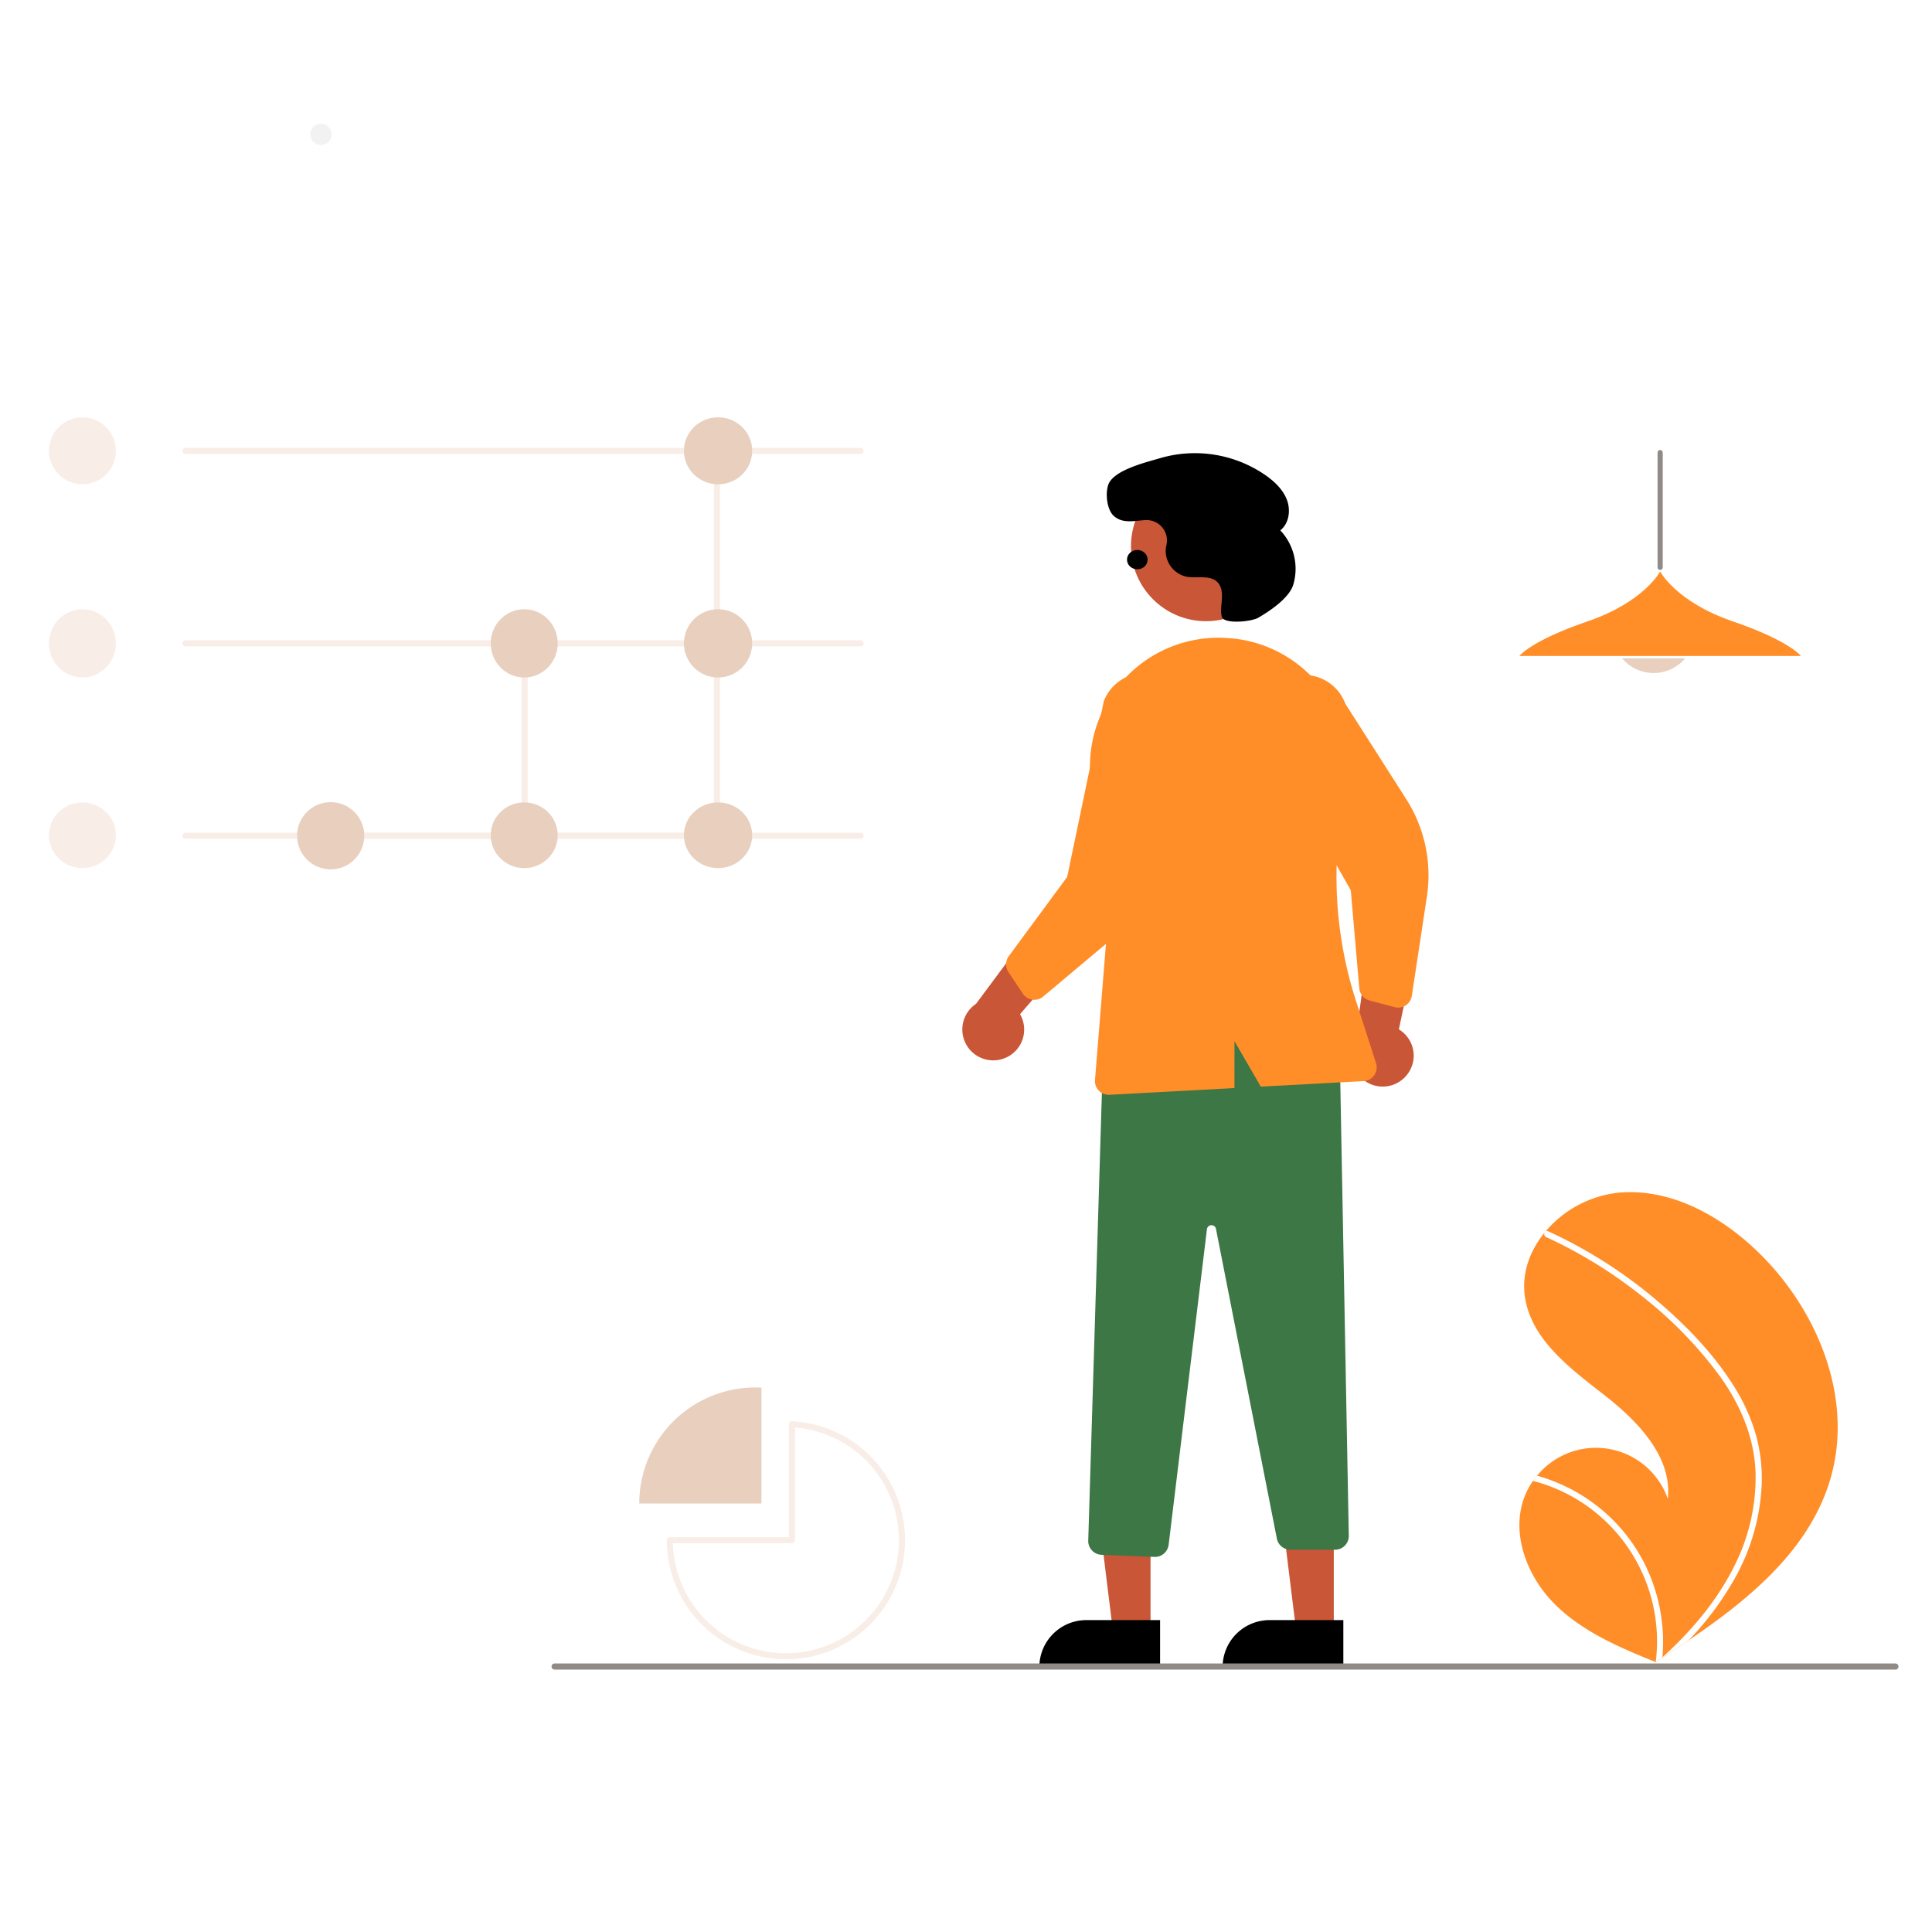 <svg xmlns="http://www.w3.org/2000/svg" xmlns:xlink="http://www.w3.org/1999/xlink" width="1500" height="1500" viewBox="0 0 1500 1500">
  <rect x="0" y="0" width="1500" height="1500" fill="#333333" stroke="none"/>
  <defs>
    <clipPath id="clip-undraw_business_analytics_re_tfh3">
      <rect width="1500" height="1500"/>
    </clipPath>
  </defs>
  <g id="undraw_business_analytics_re_tfh3" clip-path="url(#clip-undraw_business_analytics_re_tfh3)">
    <rect width="1500" height="1500" fill="#fff"/>
    <g id="undraw_business_analytics_re_tfh3-2" data-name="undraw_business_analytics_re_tfh3">
      <circle id="Ellipse_83" data-name="Ellipse 83" cx="8.278" cy="8.278" r="8.278" transform="translate(240.933 96.086)" fill="#f2f2f2"/>
      <path id="Path_285" data-name="Path 285" d="M1066.174,720.615c-15.836,54.935-62.073,93.39-110.3,126.058q-10.1,6.843-20.21,13.371c-.046.02-.093.063-.139.083-.324.208-.649.417-.951.627-1.391.9-2.782,1.793-4.161,2.68l.758.34s.744.4-.07.063c-.242-.1-.5-.192-.738-.294-28.02-11.3-56.536-23.434-78.009-44.6-22.275-21.983-35.292-56.464-23.231-85.344a55.133,55.133,0,0,1,5.97-10.716c.978-1.4,2.032-2.74,3.129-4.055a59.1,59.1,0,0,1,101.51,17.96c3.543-32.992-23.661-60.628-49.842-81.019s-55.953-42.576-61.017-75.385c-2.828-18.255,3.52-35.945,15.084-50.146.358-.432.715-.862,1.084-1.282a86.253,86.253,0,0,1,55.439-29.742c40.162-4.174,79.173,17.085,108.35,45.008C1055.786,589.145,1084.175,658.154,1066.174,720.615Z" transform="translate(355.142 426.897)" fill="#ff8e28"/>
      <path id="Path_286" data-name="Path 286" d="M984.57,631.348a146.621,146.621,0,0,1,17.567,38.744,127.313,127.313,0,0,1,4.4,37.6,163.122,163.122,0,0,1-21.364,74.237,234.771,234.771,0,0,1-35.417,47.327q-10.1,6.843-20.21,13.371c-.046.02-.093.063-.139.083-.324.208-.649.417-.951.627-1.391.9-2.782,1.793-4.161,2.68,0,0,1.5.736.688.4-.242-.1-.5-.192-.738-.294a128.634,128.634,0,0,0-95.269-140.664c.978-1.4,2.032-2.74,3.129-4.055a135.72,135.72,0,0,1,22.4,8.477,132.974,132.974,0,0,1,60.124,57.966,135.951,135.951,0,0,1,14.8,74.6c1.151-1.043,2.3-2.109,3.422-3.165,21.292-19.85,40.2-42.636,53-68.932a151.755,151.755,0,0,0,15.891-71.8c-1.045-27.123-11.851-52.246-27.5-74.117a317.676,317.676,0,0,0-60.214-62.057,360.95,360.95,0,0,0-74.888-46.235,2.6,2.6,0,0,1-1.306-3.331,2.205,2.205,0,0,1,1.084-1.282,1.921,1.921,0,0,1,1.669.071c3.3,1.521,6.584,3.062,9.838,4.67a365.062,365.062,0,0,1,75.422,49.752C948.053,584.959,968.953,606.583,984.57,631.348Z" transform="translate(361.255 444.31)" fill="#fff"/>
      <path id="Path_287" data-name="Path 287" d="M674.426,515.155A23.846,23.846,0,0,0,686.94,480.8l55.393-64.13-43.667-5.684-45.907,61.77a23.975,23.975,0,0,0,21.668,42.4Z" transform="translate(105.019 306.626)" fill="#c95636"/>
      <path id="Path_288" data-name="Path 288" d="M811.764,529.459a23.846,23.846,0,0,0-5.6-36.134l17.608-82.891-41,16.075L772.337,502.76a23.975,23.975,0,0,0,39.427,26.7Z" transform="translate(279.907 305.873)" fill="#c95636"/>
      <path id="Path_289" data-name="Path 289" d="M477.2,462.65l-29.073,0L434.3,350.51l42.908,0Z" transform="translate(416.071 804.682)" fill="#c95636"/>
      <path id="Path_290" data-name="Path 290" d="M761.087,676.471l-93.742,0v-1.186A36.486,36.486,0,0,1,703.833,638.8h0l57.254,0Z" transform="translate(139.598 619.042)"/>
      <path id="Path_291" data-name="Path 291" d="M537.2,462.65l-29.073,0L494.3,350.51l42.908,0Z" transform="translate(498.354 804.682)" fill="#c95636"/>
      <path id="Path_292" data-name="Path 292" d="M821.087,676.471l-93.742,0v-1.186a36.486,36.486,0,0,1,36.488-36.487h0l57.254,0Z" transform="translate(221.88 619.042)"/>
      <path id="Path_293" data-name="Path 293" d="M734.75,856.027,693.6,854.381a10.705,10.705,0,0,1-10.239-10.989l11.595-380.319.757-.273c72.128-26.092,131.8-24.119,182.421,6.023l.566.338,6.946,370.415a10.67,10.67,0,0,1-10.669,10.873h-34.7a10.7,10.7,0,0,1-10.472-8.612l-47.273-240.48a3.557,3.557,0,0,0-7.021.259L745.77,846.65a10.731,10.731,0,0,1-10.6,9.383C735.032,856.034,734.891,856.032,734.75,856.027Z" transform="translate(161.55 352.75)" fill="#3c7745"/>
      <ellipse id="Ellipse_124" data-name="Ellipse 124" cx="58.244" cy="58.244" rx="58.244" ry="58.244" transform="translate(878.094 365.807)" fill="#c95636"/>
      <path id="Path_294" data-name="Path 294" d="M674.46,581.683a10.685,10.685,0,0,1-4.957-4l-11.254-16.84a10.707,10.707,0,0,1,.282-12.259L703.9,487.007l28.423-136.38a34.377,34.377,0,1,1,64.068,24.947l-13.433,86.8a109.969,109.969,0,0,1-38,67.444l-59.723,50.118a10.683,10.683,0,0,1-8.366,2.39,10.573,10.573,0,0,1-2.409-.638Z" transform="translate(124.668 193.804)" fill="#ff8e28"/>
      <path id="Path_295" data-name="Path 295" d="M850.747,587.116a10.683,10.683,0,0,1-6.363.275l-19.574-5.205a10.706,10.706,0,0,1-7.888-9.388l-6.631-76.2L741.516,375.447a34.377,34.377,0,0,1,64.574-23.605l47.264,74.028A109.97,109.97,0,0,1,869.394,501.6l-11.716,77.08a10.683,10.683,0,0,1-4.7,7.322,10.551,10.551,0,0,1-2.229,1.113Z" transform="translate(238.437 194.55)" fill="#ff8e28"/>
      <path id="Path_296" data-name="Path 296" d="M710.307,349.517a99.177,99.177,0,0,1,79.529-32.155q1.461.09,2.91.2h0a98.968,98.968,0,0,1,71.52,39.475,100.456,100.456,0,0,1,17.845,80.97,313.878,313.878,0,0,0,8.292,160.96l15.625,48.516a10.668,10.668,0,0,1-9.585,13.925l-79.88,4.294L796.121,630.4v36.408l-97.086,5.22c-.193.012-.386.016-.577.016a10.671,10.671,0,0,1-10.633-11.528L698.8,524.439,685.034,432.02a99.809,99.809,0,0,1,25.272-82.5Z" transform="translate(162.324 177.966)" fill="#ff8e28"/>
      <path id="Path_297" data-name="Path 297" d="M806.933,384.555c-5.393,3.1-26.708,5.16-28.226-.873l-.033-.133c-1.057-4.421-.179-9.036.124-13.572s-.141-9.517-3.229-12.851c-5.758-6.216-16-2.921-24.327-4.492a20.546,20.546,0,0,1-15.983-21.942c.118-.943.3-1.886.513-2.829A15.824,15.824,0,0,0,719.346,308.7c-8.414.481-17.5,3.03-24.457-3.2-5.383-4.819-6.7-17.364-4.331-24.191,3.975-11.473,29.438-17.48,40.555-20.782a96.327,96.327,0,0,1,81.648,13.4c7.022,4.95,13.58,11.169,16.573,19.222s1.549,18.213-5.2,23.529A43.472,43.472,0,0,1,834.2,358.9C830.869,369.639,814.96,379.937,806.933,384.555Z" transform="translate(169.884 95.097)"/>
      <path id="Path_298" data-name="Path 298" d="M821.807,385.743H297.732a2.371,2.371,0,0,1,0-4.743H821.807a2.371,2.371,0,1,1,0,4.743Z" transform="translate(-153.637 265.508)" fill="#f8eee7"/>
      <path id="Path_299" data-name="Path 299" d="M642.573,385.743H344.732a2.371,2.371,0,1,1,0-4.743H642.573a2.371,2.371,0,0,1,0,4.743Z" transform="translate(-89.182 265.508)" fill="#f8eee7"/>
      <path id="Path_300" data-name="Path 300" d="M408.732,472.14a2.371,2.371,0,0,1-2.371-2.371v-149.4a2.371,2.371,0,0,1,4.743,0v149.4a2.371,2.371,0,0,1-2.371,2.371Z" transform="translate(-1.414 179.111)" fill="#f8eee7"/>
      <path id="Path_301" data-name="Path 301" d="M471.732,558.537a2.371,2.371,0,0,1-2.371-2.371V257.371a2.371,2.371,0,0,1,4.743,0V556.165a2.371,2.371,0,0,1-2.371,2.371Z" transform="translate(84.983 92.714)" fill="#f8eee7"/>
      <circle id="Ellipse_125" data-name="Ellipse 125" cx="26" cy="26" r="26" transform="translate(38 324)" fill="#f8eee7"/>
      <ellipse id="Ellipse_126" data-name="Ellipse 126" cx="26" cy="26.5" rx="26" ry="26.5" transform="translate(38 473)" fill="#f8eee7"/>
      <ellipse id="Ellipse_127" data-name="Ellipse 127" cx="26" cy="25.5" rx="26" ry="25.5" transform="translate(38 623)" fill="#f8eee7"/>
      <path id="Path_302" data-name="Path 302" d="M821.807,259.743H297.732a2.371,2.371,0,0,1,0-4.743H821.807a2.371,2.371,0,1,1,0,4.743Z" transform="translate(-153.637 92.714)" fill="#f8eee7"/>
      <path id="Path_303" data-name="Path 303" d="M821.807,322.743H297.732a2.371,2.371,0,1,1,0-4.743H821.807a2.371,2.371,0,1,1,0,4.743Z" transform="translate(-153.637 179.111)" fill="#f8eee7"/>
      <circle id="Ellipse_128" data-name="Ellipse 128" cx="26.085" cy="26.085" r="26.085" transform="translate(230.65 622.794)" fill="#e8cfbe"/>
      <ellipse id="Ellipse_129" data-name="Ellipse 129" cx="26" cy="26.5" rx="26" ry="26.5" transform="translate(381 473)" fill="#e8cfbe"/>
      <ellipse id="Ellipse_130" data-name="Ellipse 130" cx="26" cy="25.5" rx="26" ry="25.5" transform="translate(381 623)" fill="#e8cfbe"/>
      <ellipse id="Ellipse_131" data-name="Ellipse 131" cx="26.5" cy="26" rx="26.5" ry="26" transform="translate(531 324)" fill="#e8cfbe"/>
      <circle id="Ellipse_132" data-name="Ellipse 132" cx="26.5" cy="26.5" r="26.5" transform="translate(531 473)" fill="#e8cfbe"/>
      <ellipse id="Ellipse_133" data-name="Ellipse 133" cx="26.5" cy="25.5" rx="26.5" ry="25.5" transform="translate(531 623)" fill="#e8cfbe"/>
      <path id="Path_304" data-name="Path 304" d="M1551.047,657.743H510.011a2.371,2.371,0,1,1,0-4.743H1551.047a2.371,2.371,0,1,1,0,4.743Z" transform="translate(-79.418 638.523)" fill="#918b87"/>
      <path id="Path_305" data-name="Path 305" d="M631.215,566.125q-2.357-.122-4.743-.125a90.112,90.112,0,0,0-90.112,90.112h94.855Z" transform="translate(-40.031 511.222)" fill="#e8cfbe"/>
      <path id="Path_306" data-name="Path 306" d="M637.844,761.9a92.588,92.588,0,0,1-92.484-92.484,2.372,2.372,0,0,1,2.371-2.371h92.484V579.425a2.368,2.368,0,0,1,.739-1.72,2.322,2.322,0,0,1,1.755-.648A92.484,92.484,0,0,1,637.844,761.9Zm-87.709-90.112a87.741,87.741,0,1,0,94.823-89.827v87.455a2.371,2.371,0,0,1-2.371,2.372Z" transform="translate(-27.689 526.379)" fill="#f8eee7"/>
      <ellipse id="Ellipse_190" data-name="Ellipse 190" cx="8" cy="7.5" rx="8" ry="7.5" transform="translate(875 427)"/>
      <path id="Path_71" data-name="Path 71" d="M923.9,1441.837a2,2,0,0,1-2-2v-89.108a2,2,0,0,1,4,0v89.108A2,2,0,0,1,923.9,1441.837Z" transform="translate(365.035 -999.346)" fill="#918b87"/>
      <path id="Union_1" data-name="Union 1" d="M109.275,65.593V0s12.292,23.64,56.447,38.763,52.827,26.83,52.827,26.83ZM0,65.593s8.672-11.708,52.827-26.83S109.275,0,109.275,0V65.593Z" transform="translate(1179.66 443.697)" fill="#ff8e28"/>
      <path id="Subtraction_1" data-name="Subtraction 1" d="M24.456,11.357A31.963,31.963,0,0,1,0,0H48.91A31.961,31.961,0,0,1,24.456,11.357Z" transform="translate(1259.42 511.161)" fill="#e8cfbe"/>
      <rect id="Rectangle_89" data-name="Rectangle 89" width="1500" height="1500" opacity="0"/>
    </g>
  </g>
</svg>
